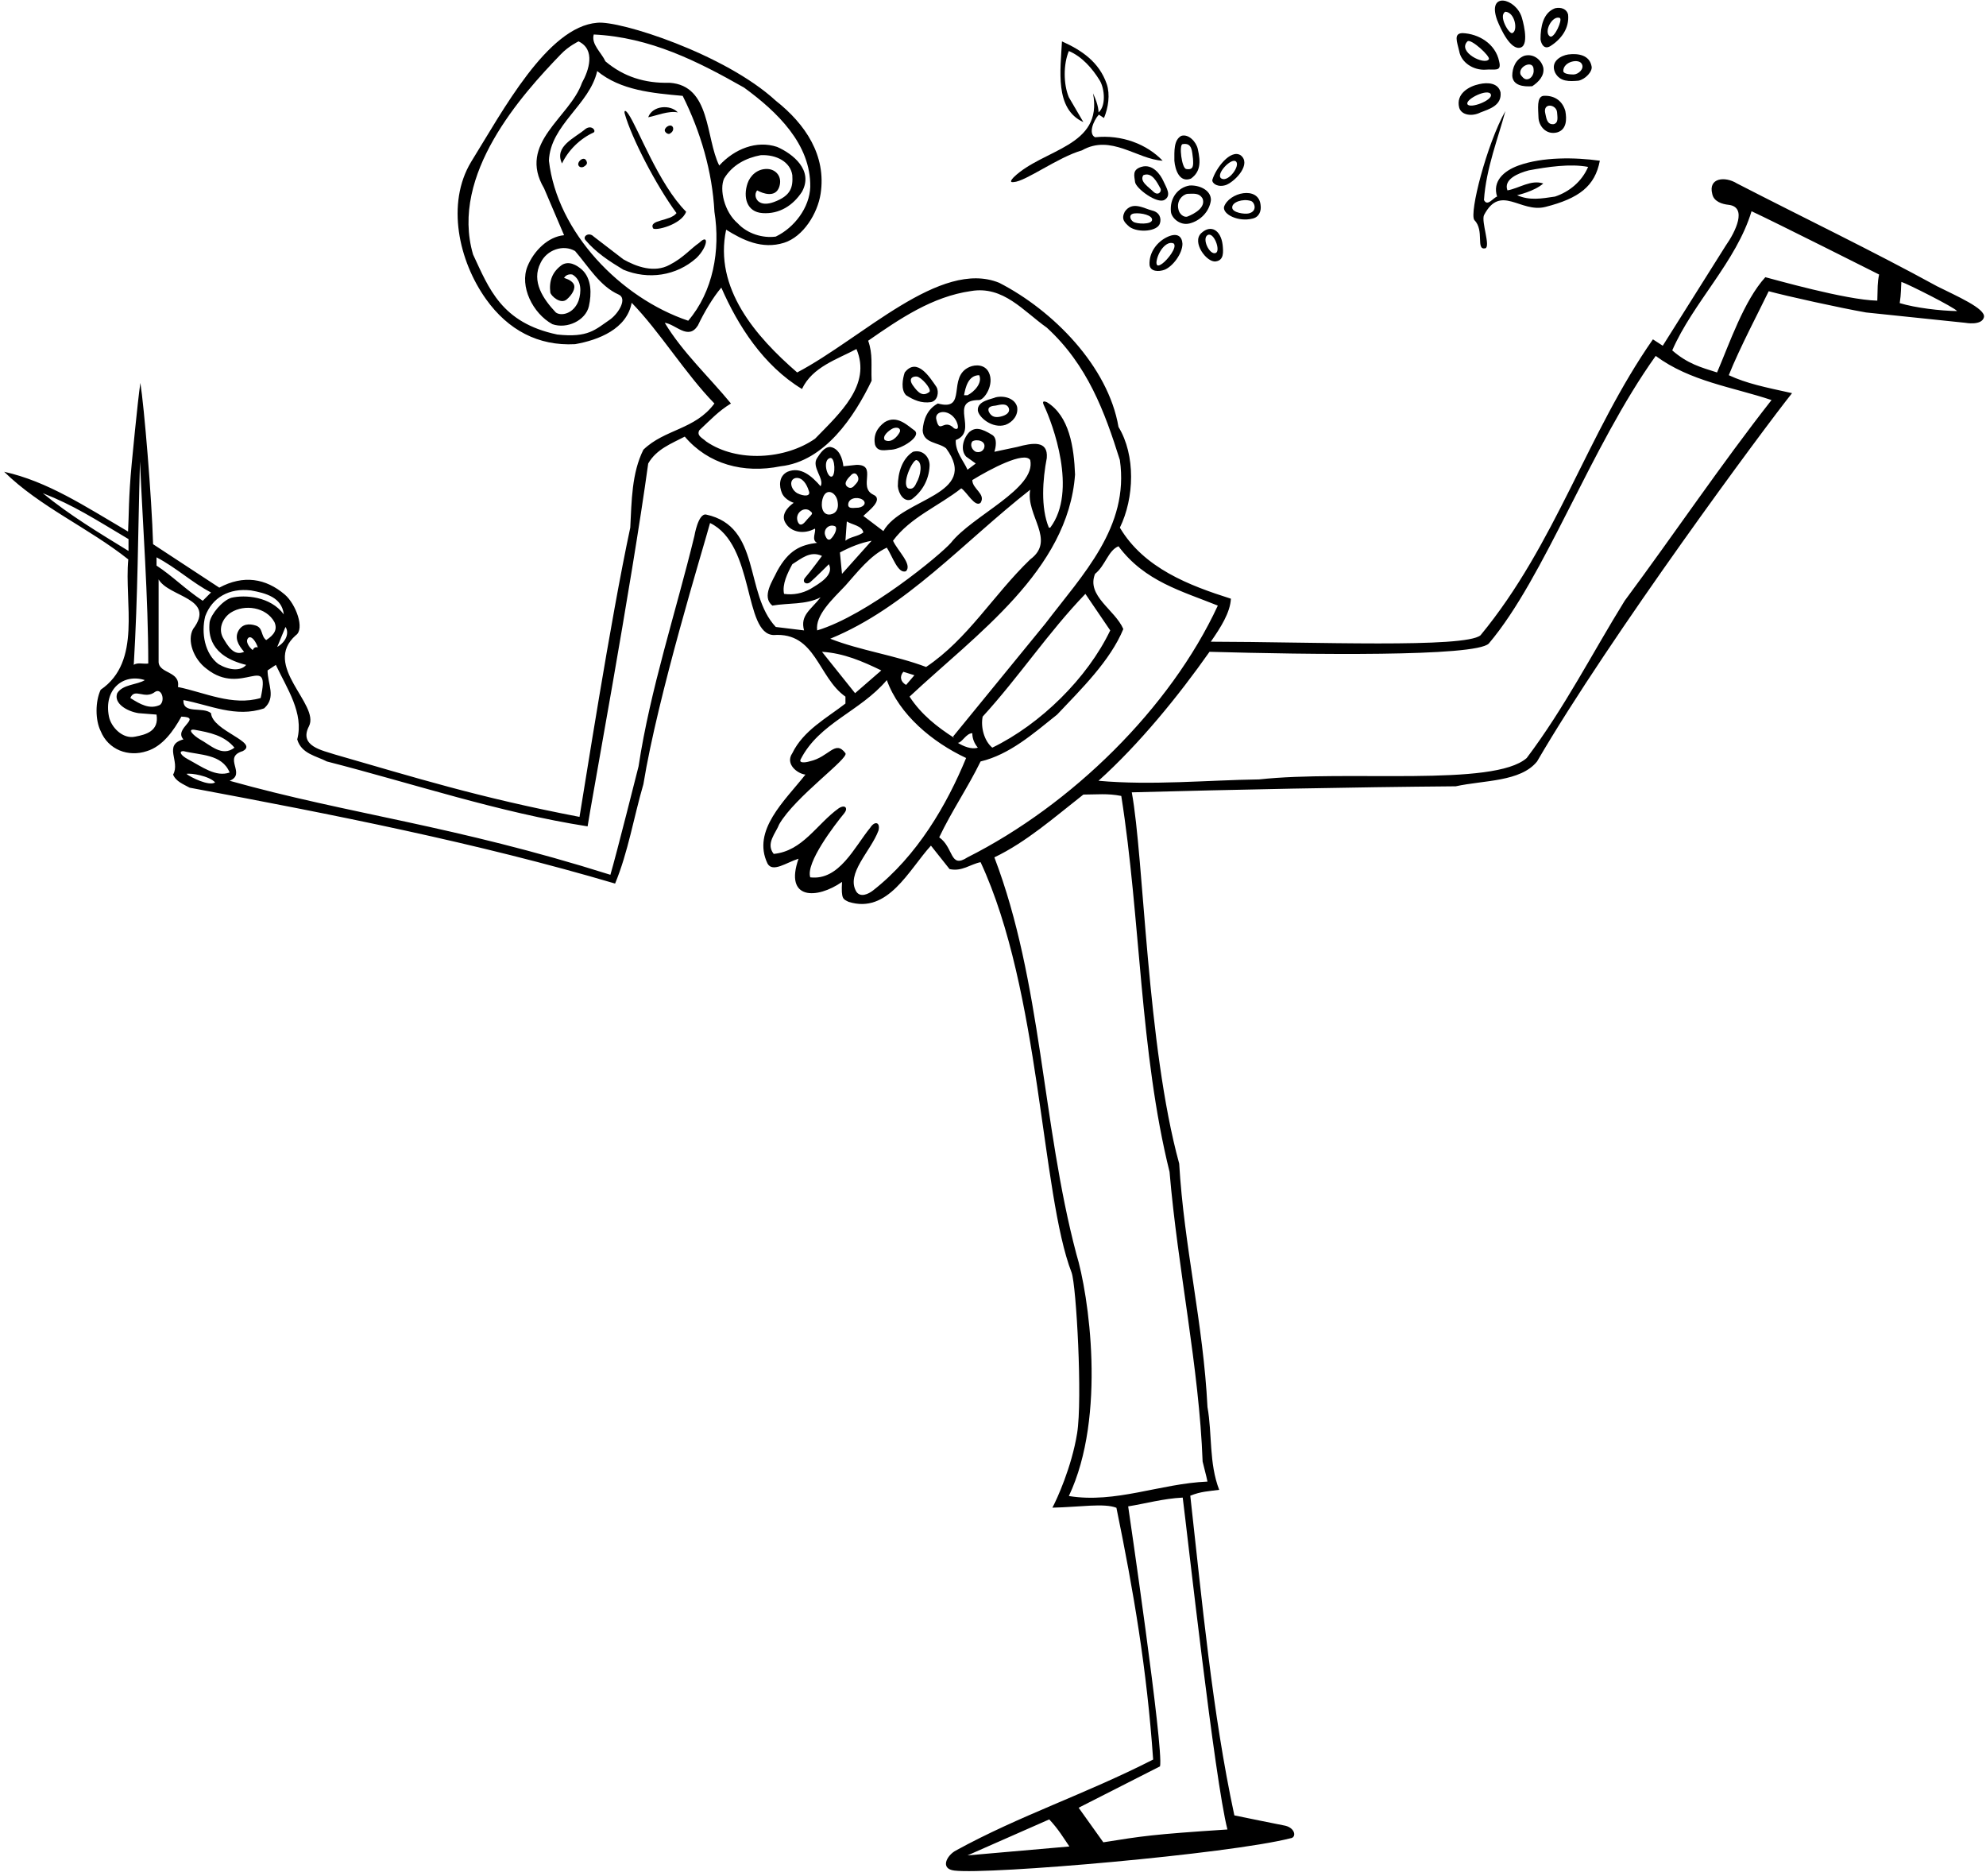 <?xml version="1.0" encoding="UTF-8"?>
<svg xmlns="http://www.w3.org/2000/svg" xmlns:xlink="http://www.w3.org/1999/xlink" width="288pt" height="272pt" viewBox="0 0 288 272" version="1.1">
<g id="surface1">
<path style=" stroke:none;fill-rule:nonzero;fill:rgb(0%,0%,0%);fill-opacity:1;" d="M 168.199 32.398 C 168.445 31.688 168.184 30.781 167.066 30.52 C 165.867 30.219 164.199 29.102 163.102 30.699 C 162.555 31.793 163.086 32.27 163.801 32.898 C 165.102 33.801 167.863 33.543 168.199 32.398 Z M 164.359 32.164 C 163.852 31.844 163.613 31.035 164.52 30.941 C 165.527 30.836 167.156 31.211 167.066 31.898 C 166.977 32.586 164.863 32.484 164.359 32.164 "/>
<path style=" stroke:none;fill-rule:nonzero;fill:rgb(0%,0%,0%);fill-opacity:1;" d="M 165.5 24.199 C 164.145 24.625 164.5 25.5 164.602 26.398 C 164.73 27.332 167.809 29.613 168.871 28.977 C 169.934 28.34 169.137 27.227 168.715 26.27 C 168.289 25.316 167.148 23.684 165.5 24.199 Z M 167.277 27.809 C 166.578 27.109 165.199 26.301 165.801 25.398 C 167.066 24.891 167.789 26.434 168.289 27.332 C 168.5 27.758 167.969 28.445 167.277 27.809 "/>
<path style=" stroke:none;fill-rule:nonzero;fill:rgb(0%,0%,0%);fill-opacity:1;" d="M 147 26.398 C 148.734 26.312 153.398 22.801 156.898 21.801 C 161.102 19.398 164.898 23.102 168.602 23.301 C 166.301 20.898 162.699 19.5 158.801 19.898 C 157.801 19.398 158.543 17.52 159.344 16.621 L 160.094 17.109 C 160.727 15.613 161 13.699 160.5 12.199 C 159.398 9 156.898 7.301 154 6 C 153.801 10.102 152.898 15.801 157.102 17.699 L 155 14.102 C 154.199 12.199 154.199 9.301 155 7.398 C 156.898 8.199 158.398 9.898 159.5 11.699 C 160.199 12.898 160.398 15.398 159.301 16.301 C 159.301 16.301 159.371 15.355 158.508 13.539 C 159.977 21.316 151.301 21.547 147 25.699 C 146.254 26.484 146.781 26.418 147 26.398 "/>
<path style=" stroke:none;fill-rule:nonzero;fill:rgb(0%,0%,0%);fill-opacity:1;" d="M 172.5 32.398 C 174.035 32.02 175.398 30.699 175.602 29 C 175.613 27.492 173.801 26.801 172.5 26.898 C 170.836 27.172 169.602 28.699 169.801 30.699 C 169.879 31.578 171.102 32.746 172.5 32.398 Z M 172.199 28.102 C 173 28.102 173.898 27.898 174.398 28.801 C 174.871 30.094 173.199 31 172.199 31.398 C 171.633 31.578 170.988 30.961 170.891 30.359 C 170.59 29.156 171.422 28.234 172.199 28.102 "/>
<path style=" stroke:none;fill-rule:nonzero;fill:rgb(0%,0%,0%);fill-opacity:1;" d="M 166.699 38.398 C 166.801 39.383 168.023 39.438 168.898 39.102 C 170.102 38.602 171.473 36.75 171.473 35.348 C 171.422 34.34 170.801 33.699 169.398 34.301 C 167.801 35 166.602 36.602 166.699 38.398 Z M 170.199 35.297 C 170.773 35.836 169.297 37.684 168.555 38.215 C 167.809 38.746 167.703 38.43 167.703 38.004 C 167.863 36.57 169.129 34.824 170.199 35.297 "/>
<path style=" stroke:none;fill-rule:nonzero;fill:rgb(0%,0%,0%);fill-opacity:1;" d="M 172.699 25.898 C 174.102 24.898 174.129 23.512 173.699 21.602 C 173.473 20.582 172.375 19.367 171.301 19.699 C 170.199 20.301 170.301 21.898 170.301 23.301 C 170.41 24.625 171.047 26.535 172.699 25.898 Z M 171.5 20.898 C 172.906 20.645 172.855 21.969 173 23 C 173.066 23.988 173.102 24.699 172 24.5 C 171.367 24.359 170.941 20.961 171.5 20.898 "/>
<path style=" stroke:none;fill-rule:nonzero;fill:rgb(0%,0%,0%);fill-opacity:1;" d="M 85.102 23.5 C 84.801 22.398 83.594 23.469 83.898 24 C 84.082 24.312 84.406 24.281 84.602 24.199 C 84.891 24.047 85.199 23.801 85.102 23.5 "/>
<path style=" stroke:none;fill-rule:nonzero;fill:rgb(0%,0%,0%);fill-opacity:1;" d="M 101.398 35.199 C 100.102 36.102 99.07 37.391 97.102 38.398 C 94.898 39.602 92.316 38.688 90.398 37.602 L 86.102 34.301 C 85.395 33.582 84.441 34.273 84.898 34.801 C 86.398 36.602 88.398 37.898 90.398 39.102 C 94 40.602 98.102 40 101 37.398 C 102.617 35.832 102.879 33.754 101.398 35.199 "/>
<path style=" stroke:none;fill-rule:nonzero;fill:rgb(0%,0%,0%);fill-opacity:1;" d="M 98.301 16.301 C 97.199 15.102 94.602 15.301 94 17 C 95.102 16.801 97 16 98.301 16.301 "/>
<path style=" stroke:none;fill-rule:nonzero;fill:rgb(0%,0%,0%);fill-opacity:1;" d="M 96.398 18.898 C 96.406 19.156 96.801 19.5 97.102 19.398 C 97.469 19.188 97.699 18.898 97.602 18.5 C 97.359 17.844 96.398 18.398 96.398 18.898 "/>
<path style=" stroke:none;fill-rule:nonzero;fill:rgb(0%,0%,0%);fill-opacity:1;" d="M 84.898 18.699 C 83.398 20 80.301 21.199 81.5 23.699 C 82.398 21.801 84.102 20.102 86.102 19.199 C 86.465 18.914 85.777 18.062 84.898 18.699 "/>
<path style=" stroke:none;fill-rule:nonzero;fill:rgb(0%,0%,0%);fill-opacity:1;" d="M 98.102 30.898 C 97.199 32.102 94.066 31.812 94.699 33.102 C 94.996 33.508 98.801 32.602 99.5 30.699 C 95.5 26.699 92.508 18.496 91.102 16.5 C 90.551 15.719 90.508 16.203 90.602 16.5 C 91.582 19.988 95.102 26.801 98.102 30.898 "/>
<path style=" stroke:none;fill-rule:nonzero;fill:rgb(0%,0%,0%);fill-opacity:1;" d="M 225.5 10.5 C 226.199 11.898 227.602 11.801 228.898 11.699 C 229.898 11.5 230.988 10.344 230.801 9.602 C 230.5 8 228.898 7.699 227.398 7.898 C 226.367 8.062 224.801 8.898 225.5 10.5 Z M 229.398 9.301 C 229.766 9.973 228.914 10.77 228.199 10.801 C 227.602 10.801 226.738 10.715 226.699 10.301 C 226.699 8.898 229.023 8.434 229.398 9.301 "/>
<path style=" stroke:none;fill-rule:nonzero;fill:rgb(0%,0%,0%);fill-opacity:1;" d="M 224.801 6.699 C 226.398 5.699 227.602 4.102 227.398 2.102 C 227.199 1.301 226.398 1 225.5 1.199 C 223.766 1.852 223.398 3.898 223.398 5.699 C 223.5 6.398 223.926 7.211 224.801 6.699 Z M 226.199 2.602 C 226.633 2.859 225.41 5.566 224.801 5.301 C 223.766 4.715 225.094 2.168 226.199 2.602 "/>
<path style=" stroke:none;fill-rule:nonzero;fill:rgb(0%,0%,0%);fill-opacity:1;" d="M 225.801 19.199 C 227.199 18.801 227.219 17.297 227 16.102 C 226.527 14.434 225.199 13.801 223.801 13.898 C 222.812 14.059 223.07 15.797 223.102 17 C 223.129 18.254 224.199 19.602 225.801 19.199 Z M 225.801 16.301 C 225.836 16.926 226.051 17.828 225.301 18 C 224.301 18.102 224.246 17.062 224.102 16.5 C 223.66 14.805 225.73 15.102 225.801 16.301 "/>
<path style=" stroke:none;fill-rule:nonzero;fill:rgb(0%,0%,0%);fill-opacity:1;" d="M 217.602 13.398 C 217.289 12.043 215.801 11.898 214.5 12.199 C 212.988 12.52 211.102 13.602 211.602 15.602 C 211.926 16.715 213.469 16.926 214.699 16.301 C 215.965 15.812 217.801 15.301 217.602 13.398 Z M 212.801 15.102 C 212.457 14.379 215.855 12.734 216.199 13.699 C 216.492 14.539 213.141 15.82 212.801 15.102 "/>
<path style=" stroke:none;fill-rule:nonzero;fill:rgb(0%,0%,0%);fill-opacity:1;" d="M 224.102 30 C 228.969 28.766 231.301 27 232 23.301 C 228.398 22.801 223.715 22.73 220.199 24 C 218.031 24.785 216.398 26.301 217.102 28.5 C 216.5 28.699 215.699 30 215.199 29 C 215.5 24.398 217.301 19.898 218.301 16.102 C 215.602 20.898 213.043 30.891 213.801 31.898 C 215.324 33.438 213.945 36.305 215.398 36 C 216.176 35.723 214.793 32.164 215.199 31.199 C 217.602 26.602 220.477 30.918 224.102 30 Z M 221.699 24.699 C 224.398 24.199 227.699 23.699 230.301 24.199 C 229.398 26.301 227.602 27.801 225.5 28.5 C 223.5 28.801 221.801 29.102 220 28.301 C 220 28.301 222.492 27.758 223.801 26.602 C 222.016 26.004 220.301 27.301 218.602 27.602 C 218 26 220.156 25.102 221.699 24.699 "/>
<path style=" stroke:none;fill-rule:nonzero;fill:rgb(0%,0%,0%);fill-opacity:1;" d="M 215.398 10.102 C 216.703 9.973 217.801 10.5 217.398 8.898 C 216.863 6.309 214.398 4.898 212.102 4.801 C 210.758 4.82 211.289 6.043 211.602 7.398 C 211.898 9.102 213.699 10.199 215.398 10.102 Z M 212.801 6 C 213.27 5.523 216.227 8.219 215.898 8.602 C 215.273 9.492 211.289 7.531 212.801 6 "/>
<path style=" stroke:none;fill-rule:nonzero;fill:rgb(0%,0%,0%);fill-opacity:1;" d="M 177.5 30 C 177.312 31.102 179.602 32.199 181.602 31.699 C 182.602 31.5 182.941 30.57 182.801 29.699 C 182.5 26.898 178.199 27.898 177.5 30 Z M 181.402 29.137 C 181.934 29.297 182.41 30.625 181.082 30.941 C 180.492 31.086 178.691 30.836 178.691 30.094 C 178.641 29.297 180.234 28.766 181.402 29.137 "/>
<path style=" stroke:none;fill-rule:nonzero;fill:rgb(0%,0%,0%);fill-opacity:1;" d="M 177.844 26.801 C 179.242 26.199 181.508 23.723 179.898 22.5 C 178.43 21.598 176.301 24.398 175.801 26.102 C 175.773 26.641 176.676 27.227 177.844 26.801 Z M 179.223 23.402 C 179.914 23.988 178.164 26.43 177.152 25.898 C 176.145 25.367 178.535 22.82 179.223 23.402 "/>
<path style=" stroke:none;fill-rule:nonzero;fill:rgb(0%,0%,0%);fill-opacity:1;" d="M 176.301 37.898 C 177.523 37.738 177.398 36.5 177.301 35.5 C 177.047 33.387 175.613 32.48 174.199 33.801 C 172.785 35.117 175 38.102 176.301 37.898 Z M 175.137 34.074 C 176.039 33.598 177.047 36.355 176.305 36.676 C 175.402 37.047 174.234 34.551 175.137 34.074 "/>
<path style=" stroke:none;fill-rule:nonzero;fill:rgb(0%,0%,0%);fill-opacity:1;" d="M 220.5 6.898 C 221.906 6.48 220.688 2.539 220.688 2.539 C 219.84 -0.273 215.602 -1.301 217.102 2.898 C 217.699 4.398 219.094 7.316 220.5 6.898 Z M 218.301 1.699 C 219.73 1.797 220.156 4.504 219.301 4.801 C 218.824 4.965 217.234 2.273 218.301 1.699 "/>
<path style=" stroke:none;fill-rule:nonzero;fill:rgb(0%,0%,0%);fill-opacity:1;" d="M 219.301 11 C 219.398 12.398 220.898 12.602 222.199 12.5 C 223.102 11.898 224 11 223.801 9.801 C 223.5 8.602 222.301 7.699 221 8.102 C 219.801 8.602 219.301 9.801 219.301 11 Z M 222.398 10.102 C 222.492 10.82 221.961 11.512 221.398 11.5 C 221 11.5 220.688 11.086 220.5 10.801 C 220.102 9.602 222.398 8.602 222.398 10.102 "/>
<path style=" stroke:none;fill-rule:nonzero;fill:rgb(0%,0%,0%);fill-opacity:1;" d="M 280.898 41.5 C 271.398 36.301 261.602 31.602 251.898 26.602 C 250.125 25.5 247.699 25.801 248.301 28.102 C 248.5 29.199 249.699 29.602 250.699 29.699 C 253.402 30.035 251.707 33.562 250.25 35.625 L 241.125 50.125 L 239.699 49.199 C 230.199 62.801 225.602 78.898 214.699 92.102 C 212.5 94 190.305 93.055 175.586 93.035 C 177.039 90.949 178.398 88.801 178.5 86.801 C 172.5 84.898 165.898 82.398 162.398 76.5 C 164.5 72.199 164.699 66 162.199 61.898 C 160.699 53.102 152.699 45 144.898 41 C 136.348 37.516 125.102 49 115.602 54 C 109.602 48.801 103.5 41.801 105.301 33.301 C 107.699 34.801 110.5 36.199 113.699 35.199 C 116.5 34.312 118.562 30.938 119 28.102 C 119.855 22.543 116.801 18 112.5 14.602 C 105.102 7.801 89.812 2.938 86.602 3.301 C 79.375 3.875 72.898 16.102 68.301 23.5 C 64.699 29.5 66.5 37.812 70.5 43.398 C 73.684 47.848 78.062 50.188 83.398 49.898 C 86.801 49.301 90.898 47.699 91.602 43.898 C 95.699 48.102 99.398 54.199 103.602 58.5 C 100.801 62.301 96.398 62.199 93.301 65.199 C 91.602 68.602 91.602 72.602 91.398 76.5 C 88.5 90 84.707 114.516 84.039 118.434 C 69.312 115.609 60.102 112.699 48.602 109.398 C 46.809 108.801 43.301 108.199 44.801 105.301 C 46.438 102.117 37.898 96.5 42.898 92.102 C 44.242 91.203 42.91 87.566 41.289 86.191 C 38.543 83.859 35.316 83.309 31.801 85.199 L 22.199 78.898 C 22 72 20.902 58.941 20.355 55.512 C 19.941 58.324 19.102 67.199 19.102 67.199 C 18.625 72.234 18.707 74.66 18.57 77.062 C 12.254 73.355 6.898 69.801 0.602 68.398 C 5.801 73.5 12.801 76.5 18.602 81.102 C 18 87.398 20.602 95.898 14.602 100 C 13.801 101.699 13.801 104.398 14.602 106 C 15.699 108.699 18.602 109.801 21.301 108.898 C 23.602 108.199 25.199 105.898 26.301 103.898 C 29.5 104 25.102 105.602 26.602 107.199 C 23.602 108 26.199 110.398 25.102 112.301 C 25.5 113.301 26.602 113.699 27.5 114.199 C 48.398 118.102 69.199 122.199 89.199 128.102 C 91.102 123.5 91.898 118.5 93.301 113.699 C 95.398 100.801 101.938 79.621 102.969 75.828 C 109.508 78.992 107.785 91.934 112.191 92.07 C 118.32 91.629 118.602 98.199 122.602 101 L 122.602 102 C 119.898 104.102 116.5 105.898 114.898 109.199 C 113.801 110.801 115.699 112.199 116.801 112.301 C 113.801 116.102 109 120.398 111.301 125.199 C 112.055 126.555 114.051 125.039 115.801 124.5 C 113.707 130.477 118.453 130.406 122.105 127.863 C 121.965 130.406 122.27 130.352 123.066 130.754 C 128.77 132.551 131.801 126.102 135 122.602 L 137.699 126 C 139.5 126.398 140.699 125.301 142.199 125 C 150.898 143.699 150.969 173.027 155.398 184.5 C 156.082 186.355 156.996 202.883 156.199 207.801 C 155.402 212.719 153.25 217.402 152.613 218.586 C 156.629 218.496 160.102 217.898 161.898 218.602 C 164.398 230.801 166.309 241.957 167.223 255.105 C 157.18 260.219 147.898 263.199 138.602 268.301 C 137.301 269 136.277 270.945 138.398 271.199 C 143.484 271.812 178.18 268.801 187.125 266.52 C 188.039 266.426 187.855 265.059 186.398 264.699 C 183.898 264.199 181.398 263.699 179 263.199 C 175.801 248.301 174.309 232.051 172.609 216.852 C 174.16 216.227 175.258 216.211 176.801 216 C 175.301 212.102 175.801 207.898 175.102 204 C 174.5 191.898 171.699 180.699 171 168.699 C 166.301 151.602 165.898 124.477 164.125 114.875 C 179.148 114.477 195.875 114.125 211.102 114 C 215.199 113.102 220.5 113.375 222.898 110.398 C 233.5 92.199 255.875 62 259.875 57 C 255.875 56.125 253.301 55.602 250.699 54.398 C 252.25 50.5 255.203 44.906 256.488 42.223 C 259.172 42.949 266.75 44.625 270.602 45.301 L 285 46.801 C 285 46.801 287.375 47.25 287.699 46 C 288.023 44.75 283.625 42.875 280.898 41.5 Z M 18.637 79.879 C 14.383 77.27 10.102 74.699 6.199 71.5 C 10.742 73.285 13.559 75.141 18.637 78.16 C 18.645 78.875 18.625 79.172 18.637 79.879 Z M 86.102 5 C 94.301 5.398 101.199 8.898 107.898 12.699 C 112.699 16.199 117.602 20.898 117.5 27.102 C 117.398 30.102 115.199 33 112.5 34.301 C 110.625 34.562 108.398 33.898 107 32.398 C 105 30.699 104.312 27.438 105 25.898 C 106.199 23.898 108.199 22.898 110.301 22.5 C 112.625 22.375 114.625 23.5 114.898 25.398 C 115 27.102 114.75 28.375 112.199 29.301 C 110.363 29.965 109.801 29 109.801 29 C 109.801 29 109.25 28.312 109.801 27.602 C 110.625 28.062 112.449 28.719 113 27.102 C 113.5 25.625 112.516 24.551 111.301 24.5 C 109.812 24.438 108.77 25.488 108.398 26.602 C 107.75 28.562 108.25 30.75 110.602 30.898 C 113.016 31.055 115 29.801 116.301 27.801 C 118 24.699 115 22.312 112.699 21.301 C 109.699 20.301 106.5 21.602 104.301 24 C 102.301 20 103.102 12.398 97.102 12 C 93.5 12.102 90.398 11.102 87.801 8.898 C 87.199 7.602 85.699 6.398 86.102 5 Z M 88.5 46.301 C 86.301 47.801 85.324 48.988 80.812 48.5 C 72.699 46.801 70.898 41.801 68.602 36.898 C 65.199 25.301 75.723 13.676 81.301 7.898 C 82.438 6.688 83.898 6 83.898 6 C 86.398 7.199 85.398 10.199 84.398 12 C 82.602 17.102 75 20.699 78.898 27.301 L 81.801 34.102 C 79.5 34.301 77.422 36.348 76.5 38.602 C 75.312 41.5 77.25 45.438 80.102 47 C 82.25 47.75 84.938 46.438 85.398 44.398 C 85.801 42.602 85.801 40.398 84.398 39.102 C 83.602 38.398 82.5 37.801 81.5 38.398 C 80.102 39.398 79.602 40.699 79.801 42.398 C 79.875 42.875 81.301 44.199 82.199 43.398 C 82.898 42.801 83.527 41.84 83.199 41.199 C 82.875 40.562 81.801 40.301 81.801 40.301 C 82 39.898 82.5 39.699 83 39.801 C 84.398 40.602 84.301 42.398 83.898 43.602 C 83.188 45.5 81.375 45.875 80.602 45.301 C 78.801 43.398 77 40.801 78.398 38.102 C 79.301 36.199 81.699 35.398 83.398 36.398 C 85.301 38.602 87 41.5 89.699 42.699 C 91 43.25 89.75 45.375 88.5 46.301 Z M 79.602 23.301 C 79.801 18.102 85.5 15.199 86.602 10.301 C 90 13.102 94.602 13.5 99 13.898 C 101.602 19.102 103.301 24.898 103.602 30.699 C 104.5 36.301 103.398 42.301 99.801 46.5 C 90 43.199 80.801 33.699 79.602 23.301 Z M 101.398 62.398 C 103.102 60.801 104.199 59.602 106 58.5 C 102.699 54.5 99 51.102 96.398 46.801 C 98 47 99.801 49.398 101.199 47.199 C 102.102 45.301 103.398 43.102 104.602 41.699 C 107 47.199 110.699 53 116.301 56.398 C 117.801 53.199 121.398 52.102 124.199 50.602 C 126.398 55.801 121.801 59.898 118.199 63.602 C 113.898 66.602 106.898 67.102 102.398 64 C 101.875 63.5 101 63.199 101.398 62.398 Z M 41.398 90.898 C 41.977 91.754 41.496 93.055 40.199 93.801 Z M 36.398 85.602 C 38.543 85.988 40.879 86.605 41.152 89.074 C 39.25 86.477 35.523 86.191 33.531 86.672 C 32.219 87.094 30.598 89.039 30.398 90.199 C 30.203 92 30.445 95.113 35.699 96.398 C 34.906 97.355 33.191 97.176 31.68 96.281 C 29.68 94.781 29.156 91.75 29.758 89.352 C 30.758 86.648 33.219 85.219 36.398 85.602 Z M 37.102 90.699 C 36.141 90.379 35.113 90.449 34.562 91.477 C 34.027 92.484 34.492 93.469 35.398 94.5 C 33.898 95.199 33 93.602 32.301 92.398 C 31.602 91 32.398 89.5 33.5 88.801 C 35.457 87.566 38.602 88 39.801 90.199 C 40.262 91.27 39.781 92.027 38.602 92.801 C 37.801 92.199 38.172 91.047 37.102 90.699 Z M 37.391 93.859 C 36.992 93.758 36.797 93.953 36.641 94.25 C 36.141 93.852 35.461 92.938 36.062 92.438 C 36.613 92.16 37.191 93.258 37.391 93.859 Z M 22.699 80.801 C 25.641 82.348 27.898 84.5 30.602 85.898 L 29.398 87.102 C 26.875 85.438 25 83.5 22.699 82 Z M 20.301 66.898 C 20.699 76.199 21.5 86.602 21.5 96.199 C 20.801 96.301 19.898 96 19.398 96.398 C 20 86.199 20 77.398 20.301 66.898 Z M 19.602 106.801 C 17.801 107.199 16.105 105.422 15.801 103.898 C 15 99.922 17.898 97.602 21 98.602 C 19.898 99.301 17.801 99.199 17 100.5 C 16.441 101.98 18.434 103.145 20.102 103.398 L 22.699 103.602 C 23.098 106.031 21.109 106.512 19.602 106.801 Z M 23.199 102.199 C 21.699 102.898 20.355 102.117 18.898 101.199 C 19.531 99.645 20.973 101.5 22.5 100.301 C 23.441 99.715 23.992 101.566 23.199 102.199 Z M 25.801 99.602 C 26.199 97.301 23.102 97.699 23 96 L 23 84 C 24.5 86.602 31.398 86.699 28 91.199 C 27.082 92.852 28.062 95.57 29.965 96.969 C 35.113 101.086 39.301 94.398 37.801 101.199 C 33.699 102.398 29.699 100.398 25.801 99.602 Z M 27.039 112.199 C 27.73 112.047 30.348 112.508 31.195 113.43 C 30.348 114.047 27.578 112.66 27.039 112.199 Z M 27.191 110.043 C 26.191 109.504 25.883 108.891 26.602 108.898 C 29 109.5 32.199 109.301 33.301 112 C 31.301 112.699 29.355 111.211 27.191 110.043 Z M 28.199 105.801 C 30.398 106.199 32.5 106.602 34 108.398 C 32.199 109.801 30.5 108 29 107.199 C 27.961 106.578 27.113 105.656 28.199 105.801 Z M 116.602 91.398 L 112.5 90.898 C 107.898 86 110.434 76.332 102.398 74.602 C 101.246 74.383 100.699 77.699 100.699 77.699 C 98 88.801 94.301 99.898 92.602 111.102 C 92.602 111.102 89.32 124.137 88.516 126.828 C 65.594 119.602 50.801 118.102 33.301 113.199 C 35.801 112.199 32.199 109.801 35.199 108.898 C 37.652 107.609 30.801 106 30.602 103.398 C 29.398 102.398 26.5 103.602 26.602 101.5 C 30.398 102.199 34.199 104.102 38.301 102.699 C 40.102 101.102 38.801 99.199 38.801 97.199 L 40 96.398 C 41.602 99.801 44.102 103.398 43.102 107.199 C 43.699 109.301 45.898 109.602 47.398 110.398 C 59.898 113.602 72.406 117.812 85.211 119.809 C 85.57 117.246 91.602 84.699 94 67.199 C 95.199 65.102 97.398 64.301 99.301 63.301 C 102.699 67.301 107.801 68.699 113.199 67.602 C 119.602 66.898 123.898 60.398 126.398 55.199 C 126.301 52.898 126.602 51.398 125.898 49.398 C 130.5 46.199 135.199 43 140.801 42.199 C 145.5 41.398 148.398 45.102 151.801 47.5 C 157.699 52.898 160.199 59.699 162.398 66.699 C 163.801 76.398 157 83.301 151.602 90.398 L 138.199 106.801 L 138.398 107 C 135.898 105.398 133.602 103.602 131.898 101 C 141.5 92 154.898 82.699 155.898 68.801 C 155.75 64.875 155.078 60.289 151.801 58.301 C 151.492 58.188 151.023 58.031 151.398 58.801 C 152.637 61.418 156.301 71.199 152.301 76.5 L 152.102 76.5 C 150.898 73.602 151.199 69.5 151.801 66.398 C 152.012 63.816 149.75 64.188 147.5 64.801 L 144.199 65.5 C 144.398 64.898 144.664 63.605 143.934 63.086 C 142.266 62.043 141.434 61.938 140.602 62.602 C 139.699 63.5 139.199 65.199 140.102 66.199 L 141.5 67.199 L 140.301 68.102 C 139.801 66.898 138.5 65.5 138.602 63.801 C 142 62.5 137.398 58 142 58 C 142.785 57.926 144.227 55.715 143.398 54 C 142.836 52.828 141.473 52.824 140.602 53.199 C 137.262 54.641 140.398 59.699 136 58.5 C 134.5 59.301 133.898 60.801 133.801 62.398 C 133.898 64.301 136.102 64.102 137.199 65 C 142.199 71.801 130.801 72.199 128.102 77 L 125.199 74.801 C 125.898 74.102 128.246 72.414 126.602 71.699 C 124.398 70.602 127.309 67.359 124.199 67.398 L 122.301 67.602 C 122.199 66.5 121.699 65 120.398 64.801 C 119.5 64.801 118.898 65.801 118.5 66.398 C 117.609 67.703 119.602 69.398 119 70.5 C 117.699 69 116.102 67.602 114.199 68.398 C 112.922 69.027 112.957 70.484 113.398 71.5 C 113.844 72.516 115.102 72.898 115.102 72.898 C 114.102 73.602 113.234 74.707 113.898 75.801 C 114.699 77.199 116.598 77.504 118.172 76.641 C 118.379 77.082 117.602 78.301 118.5 78.699 C 116.102 79 114.375 79.75 112.699 82.801 C 112.062 84.188 110.398 86.5 112 87.801 C 114.301 87.398 116.898 87.699 119 86.602 C 117.562 88.438 116 89.199 116.602 91.398 Z M 157.398 86.102 L 161 91.398 C 157.699 98.301 150.898 105 143.898 108.398 C 142.699 107.398 142.199 105.398 142.5 103.898 C 147.801 98.102 152 91.699 157.398 86.102 Z M 141.801 108.398 C 140.898 108.699 139.699 108.199 138.898 107.699 C 139.5 107.699 140.102 106.301 141 106.301 C 141 107.102 141.301 107.801 141.801 108.398 Z M 149.398 81.102 C 144 86.301 140.398 92.602 134.301 96.699 C 129.801 95 124.699 94.301 120.398 92.602 C 131.398 88.102 139.699 78.602 149.398 71 C 148.699 74.699 153.199 78.301 149.398 81.102 Z M 131 97.398 L 132.602 97.898 L 131.398 99.301 C 130.625 98.875 130.398 98.102 131 97.398 Z M 142.699 65 C 142.477 65.484 142.004 65.641 141.5 65.5 C 140.898 65.199 140.648 64.441 141 64 C 141.602 63.602 143.102 63.898 142.699 65 Z M 138.355 62.094 C 136.848 60.586 136.301 63 135.801 60.898 C 135.387 59.539 137.574 59.176 138.602 60.898 C 138.93 61.469 139.191 62.512 138.355 62.094 Z M 139.801 57.301 C 140 56.199 140.398 54.398 142 54.398 C 142.5 55.5 141.301 56.801 140.301 57.301 Z M 123.801 70.5 C 123.297 71.031 122.801 70.5 122.801 70.5 C 122.301 70 123 69.301 123.5 68.801 C 123.875 68.484 124.266 68.609 124.453 69.219 C 124.555 69.719 124.305 69.969 123.801 70.5 Z M 125 72.398 C 125.688 72.781 125.422 73.453 124.5 73.602 C 123.898 73.602 123.031 73.844 123 73.199 C 123 72.199 124.301 72 125 72.398 Z M 122.801 75.602 C 123.602 76.102 125 76.199 125.199 77.199 C 124.398 77.801 123.301 77.801 122.602 78.398 Z M 126.398 78.398 L 122.102 83.199 L 121.801 80.102 C 123.301 79.301 124.801 78.699 126.398 78.398 Z M 117.5 84.398 C 118.062 83.938 120.199 81.801 120.199 81.801 C 121 83.398 118.801 84.602 117.5 85.398 C 116.398 86 115.102 86.301 113.699 86.102 C 113.398 84.699 114.199 83.102 114.898 81.801 C 116.199 81 117.5 79.801 119.199 80.602 C 119.199 80.602 117.41 83.023 116.801 83.699 C 116.188 84.375 116.938 84.863 117.5 84.398 Z M 119.699 77.699 C 119.301 76.801 120.199 75.898 121.102 76.301 C 121.516 76.562 121 77.699 120.398 78.199 C 120.016 78.375 119.828 78 119.699 77.699 Z M 120.199 74.602 C 119.047 74.547 119.004 72.902 119.398 72 C 119.969 70.703 121.344 71.453 121.484 72.844 C 121.672 74.125 120.898 74.602 120.199 74.602 Z M 120.398 66.398 C 121.125 66.281 121.188 69.016 120.602 69.102 C 119.906 69.234 119.25 66.641 120.398 66.398 Z M 117.5 74.102 C 118.047 74.516 117.68 74.543 116.801 75.602 C 115.922 76.656 115.641 75.578 115.602 75.301 C 115.453 74.234 116.699 73.398 117.5 74.102 Z M 115.398 69.301 C 116.359 69.172 117 70.199 117.301 71.199 C 117.609 72 116.547 71.984 115.602 71.5 C 114.602 70.898 114.391 69.5 115.398 69.301 Z M 122.602 84.898 C 124.301 83 126.199 80.5 128.602 79.398 C 129.398 80.602 130.25 83.312 131.398 82.801 C 132.312 81.812 130.199 79.898 129.5 78.398 C 132 75 136.102 73.398 139.398 70.801 C 140.199 71.301 141.379 73.613 142.199 72.898 C 143 71.602 141 70.898 141 69.602 C 143.602 68 148.57 65.379 149.398 66.699 C 150.293 70.852 141 74.75 137.898 78.699 C 136.375 80.438 125.801 89.199 118.5 91.398 C 118.199 89.199 120.699 86.898 122.602 84.898 Z M 119.199 94.5 C 122.398 94.699 125.102 95.898 127.801 97.199 L 124 100.5 Z M 126.602 129.102 C 125.891 129.652 124.789 130.133 124.199 129.301 C 122.586 126.691 126.301 123.398 127.398 120.398 C 127.68 119.188 126.852 118.98 126.199 120 C 123.898 122.801 121.699 127.699 117.5 127.199 C 116.801 125.102 121.047 119.582 122.449 117.883 C 122.996 117.191 122.586 116.574 121.621 117.191 C 118.422 119.492 116.398 123.398 112.199 123.801 C 111 122.301 112.5 120.801 113 119.5 C 115.301 115.5 123.137 109.965 122.602 109.199 C 121.102 107.199 120.246 109.758 117.422 110.379 C 116.734 110.586 115.84 110.652 116.102 110.102 C 118.801 104.801 124.699 103.199 128.602 98.602 C 130.398 103.602 135.199 107.602 140.102 109.898 C 137.301 116.699 133 124.102 126.602 129.102 Z M 140.301 124.301 C 137.699 126 138.348 122.906 136.199 121.398 C 138 117.602 140.398 114.102 142.199 110.398 C 146.398 109.398 149.801 106.398 153.301 103.602 C 156.801 99.898 161 95.801 162.898 91.199 C 161.699 88.398 157.5 86.398 158.801 83.199 C 160.301 82 160.699 79.801 162.199 79.199 C 166 84.301 171.398 85.699 176.602 87.801 C 169.699 102.699 155.398 116.699 140.301 124.301 Z M 140.301 269 L 152.156 263.781 C 153.527 265.242 154.258 266.52 155.078 267.707 Z M 177.996 265.242 C 166.961 265.965 165.699 266.199 160 267.102 L 156.418 262.09 L 168.219 256.09 C 168.801 253.699 163.602 218.398 163.602 218.398 C 166.102 218 168.695 217.262 171.512 217.125 C 172.164 222.191 176.156 258.125 177.996 265.242 Z M 169.602 169.898 C 170.801 184 173.898 198.301 174.398 211.898 C 174.602 212.801 174.898 213.801 175.102 214.801 C 168.199 215.102 161.801 218 155 216.898 C 160.5 205.301 157.867 187.598 156.082 181.789 C 151.082 162.891 151.102 142.398 144.199 124.301 C 148.801 122.102 152.898 118.5 157.102 115.199 C 159 115.199 160.602 115 162.602 115.398 C 165.398 133.102 165.301 152.602 169.602 169.898 Z M 256.898 58 C 249.602 67.301 242.801 77.398 235.602 87.102 C 230.898 94.699 226.898 102.602 221.398 109.898 C 216.625 114.125 195.398 111.602 182.602 113 C 175.102 113.102 167 113.898 159.301 113.199 C 165.199 107.898 170.898 100.898 175.398 94.5 C 189.602 94.898 214 95.25 215.898 93.301 C 224 83.75 230.602 64.898 240.102 51.602 C 245.102 55.301 251.199 56.102 256.898 58 Z M 272.238 43.59 C 267.641 43.488 257.188 40.484 256 40.188 C 252.898 43.59 250.801 49.801 249 54 C 246.625 53.25 244.75 52.75 242.5 50.801 C 245.5 43.898 251.801 37.926 254 30.625 C 257.25 32.125 272.5 39.801 272.5 39.801 C 272.238 41.047 272.301 41.641 272.238 43.59 Z M 275.488 43.945 C 275.703 42.59 275.668 41.578 275.727 40.871 C 276.488 41.082 283.543 44.625 283.801 45.102 C 281.391 45.062 277.789 44.645 275.488 43.945 "/>
<path style=" stroke:none;fill-rule:nonzero;fill:rgb(0%,0%,0%);fill-opacity:1;" d="M 141.801 59.5 C 141.902 60.48 143.898 62.199 145.801 61.602 C 146.852 61.211 147.699 60.199 147.5 59 C 147.199 57.801 145.699 57.301 144.398 57.602 C 143.828 57.871 141.699 58.102 141.801 59.5 Z M 144.398 58.801 C 145.078 58.656 146 58.398 146.301 59.199 C 146.488 59.801 145.914 60.219 145.102 60.398 C 144.391 60.559 143.777 60.48 143.398 59.699 C 143.102 58.898 143.934 58.863 144.398 58.801 "/>
<path style=" stroke:none;fill-rule:nonzero;fill:rgb(0%,0%,0%);fill-opacity:1;" d="M 135 58.301 C 136 58.102 136.199 56.801 135.801 56.102 C 134.898 54.801 133 51.699 131.199 54 C 130.898 54.898 130.602 56.5 131.398 57.301 C 132.5 58 133.602 58.5 135 58.301 Z M 132.938 54.59 C 133.562 54.641 135.074 56.309 134.801 56.801 C 133.801 57.602 133.113 56.898 132.398 55.898 C 131.688 54.902 132.312 54.539 132.938 54.59 "/>
<path style=" stroke:none;fill-rule:nonzero;fill:rgb(0%,0%,0%);fill-opacity:1;" d="M 129.301 65.199 C 130.801 65.066 133.719 63.242 132.602 62.398 C 131.633 61.73 130.102 60.102 128.301 61.199 C 127.199 62 126.602 63.102 126.898 64.5 C 127.301 65.602 128.402 65.223 129.301 65.199 Z M 129.5 62.102 C 130.07 61.887 130.645 62.043 130.5 62.602 C 130.102 63.398 129.184 64.285 128.301 63.801 C 127.898 63.199 128.898 62.398 129.5 62.102 "/>
<path style=" stroke:none;fill-rule:nonzero;fill:rgb(0%,0%,0%);fill-opacity:1;" d="M 132.398 65.5 C 130.852 66.473 130.199 68.5 130.199 70.5 C 130.301 71.602 131.113 72.883 132.199 72.398 C 133.699 71.301 134.699 69.602 134.801 67.602 C 134.898 66.398 133.898 65.102 132.398 65.5 Z M 132.898 70 C 132.625 70.645 132.301 71 131.699 70.801 C 130.695 70.172 132.312 66.684 132.898 66.699 C 133.875 66.992 133.5 69 132.898 70 "/>
</g>
</svg>
